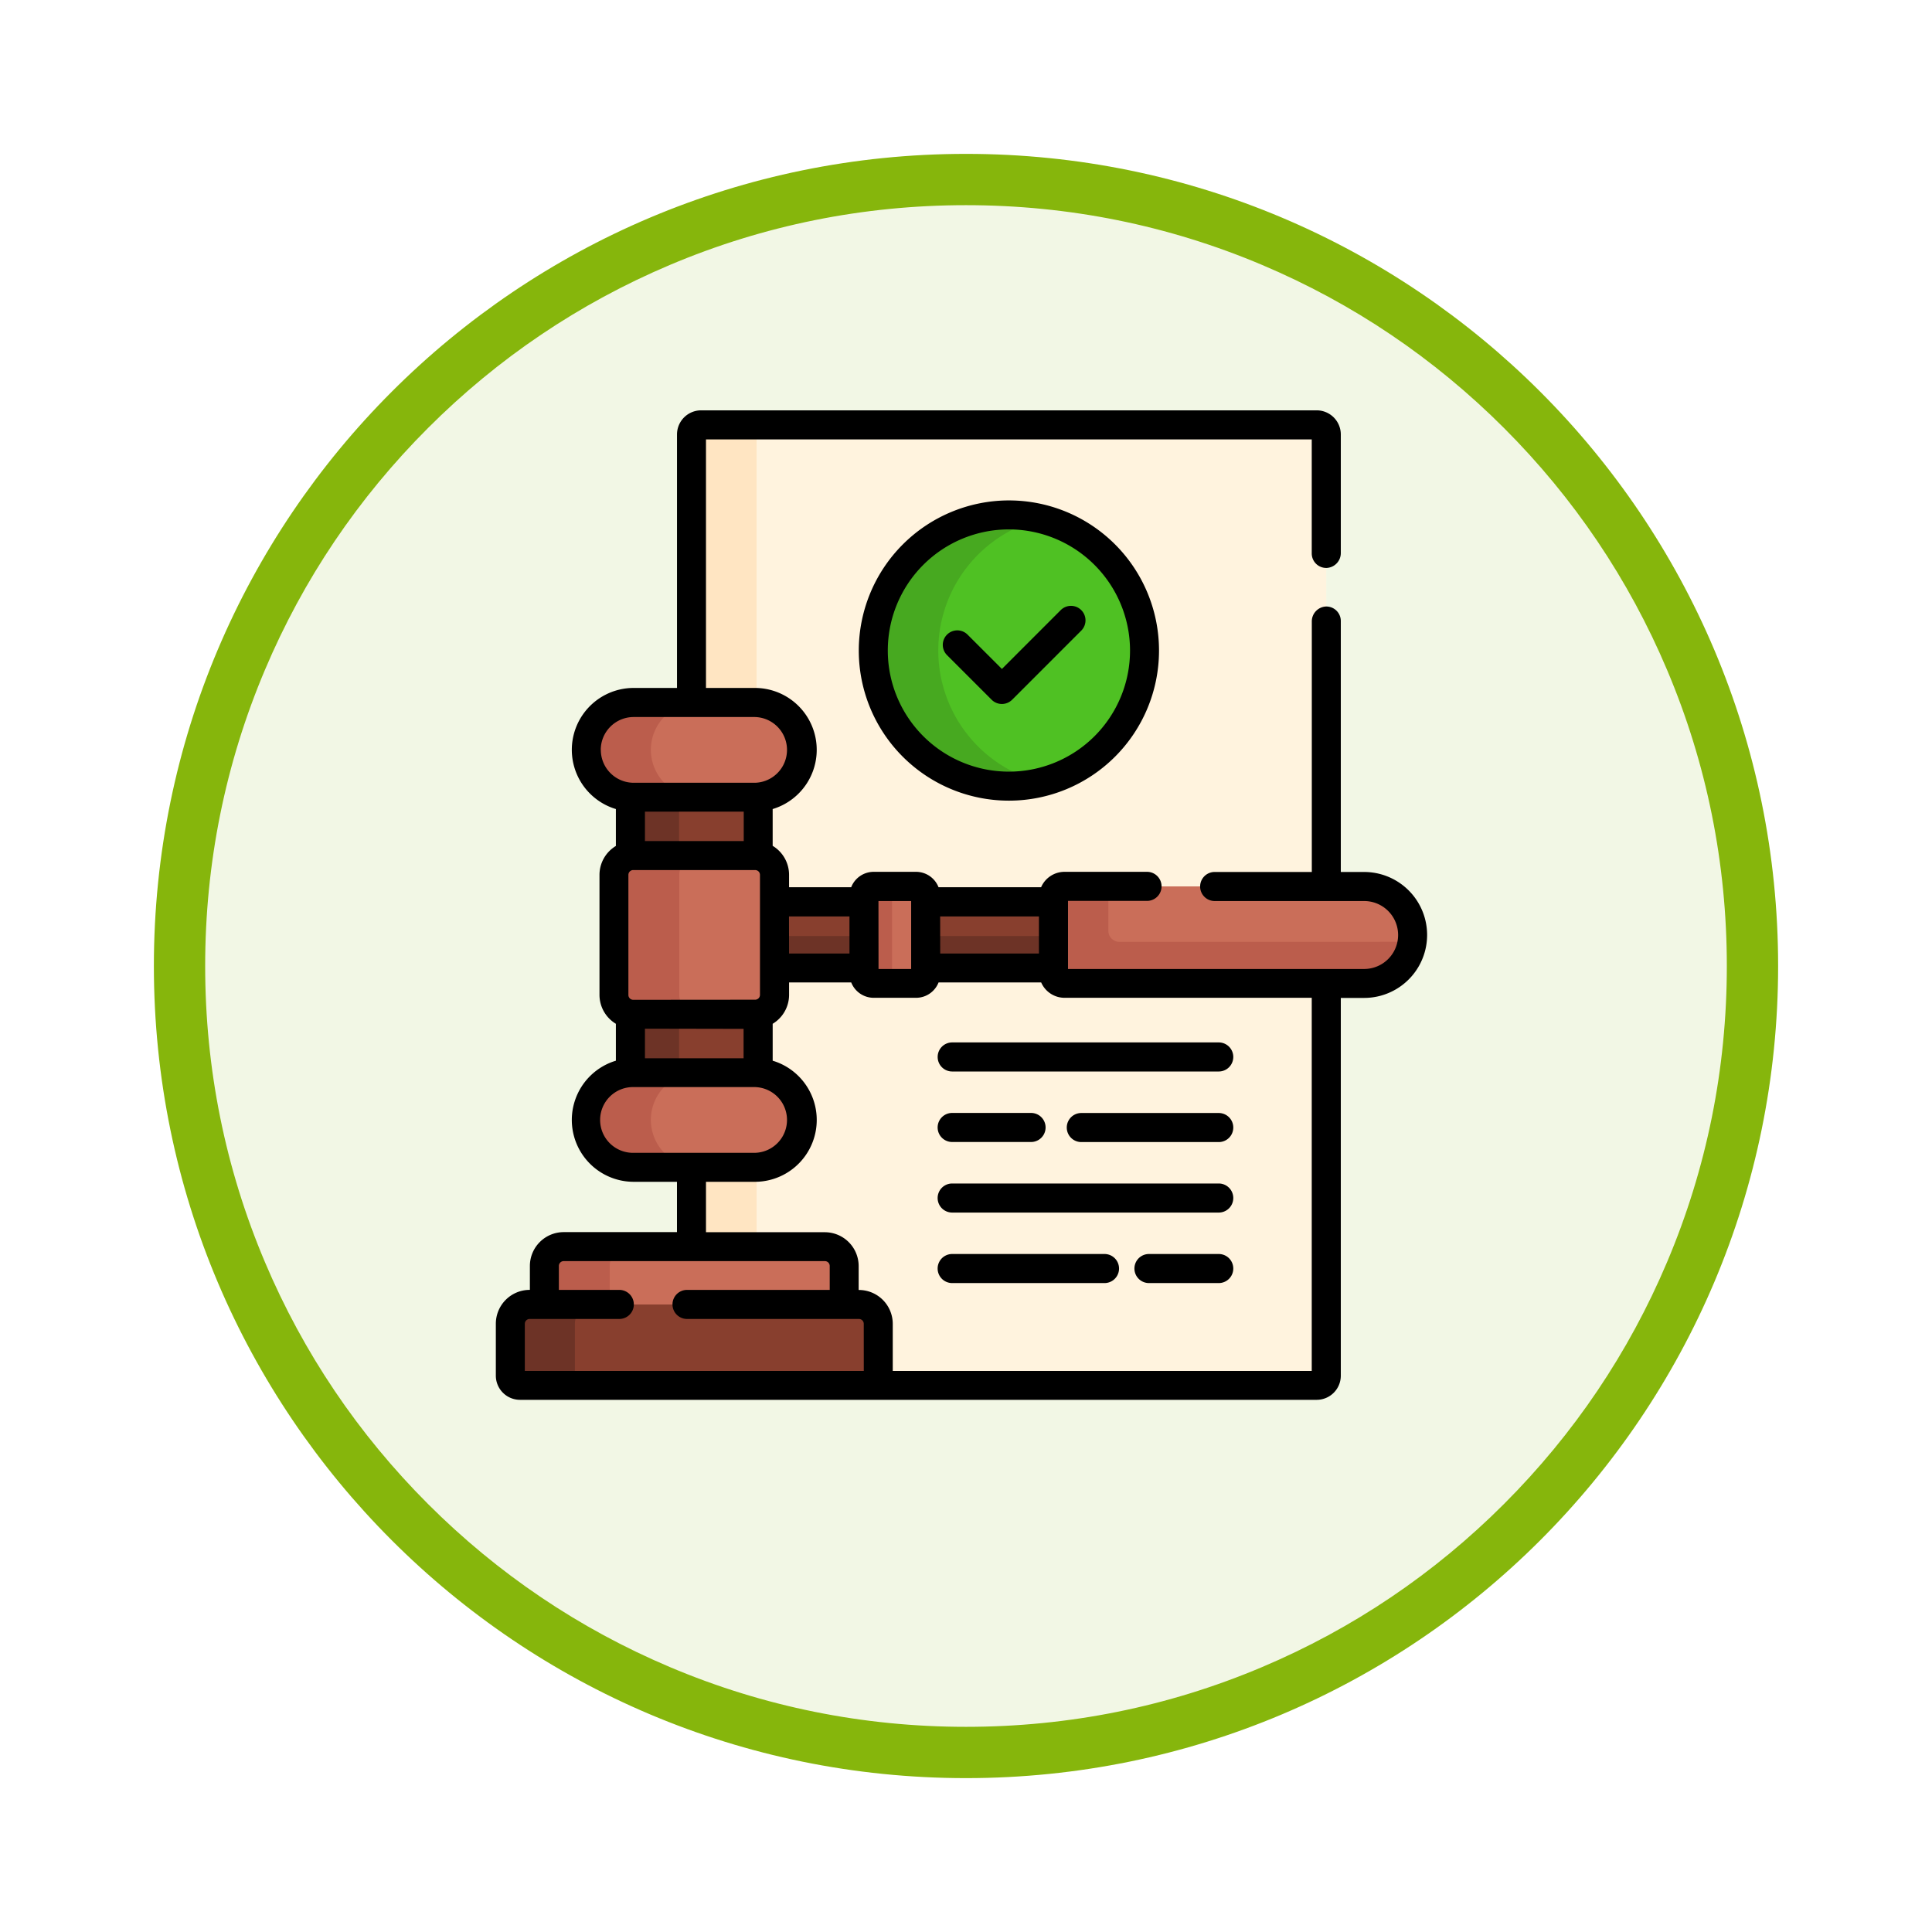 <svg xmlns="http://www.w3.org/2000/svg" xmlns:xlink="http://www.w3.org/1999/xlink" width="113" height="113" viewBox="0 0 113 113">
  <defs>
    <filter id="Trazado_982547" x="0" y="0" width="113" height="113" filterUnits="userSpaceOnUse">
      <feOffset dy="3" input="SourceAlpha"/>
      <feGaussianBlur stdDeviation="3" result="blur"/>
      <feFlood flood-opacity="0.161"/>
      <feComposite operator="in" in2="blur"/>
      <feComposite in="SourceGraphic"/>
    </filter>
  </defs>
  <g id="Grupo_1180392" data-name="Grupo 1180392" transform="translate(-744.461 -796)">
    <g id="Grupo_1174902" data-name="Grupo 1174902" transform="translate(0.961 -5152.015)">
      <g id="Grupo_1174055" data-name="Grupo 1174055" transform="translate(752.5 5954.015)">
        <g id="Grupo_1172010" data-name="Grupo 1172010">
          <g id="Grupo_1171046" data-name="Grupo 1171046">
            <g id="Grupo_1148525" data-name="Grupo 1148525">
              <g transform="matrix(1, 0, 0, 1, -9, -6)" filter="url(#Trazado_982547)">
                <g id="Trazado_982547-2" data-name="Trazado 982547" transform="translate(9 6)" fill="#f2f7e5">
                  <path d="M 47.5 93.5 C 41.289 93.5 35.265 92.284 29.595 89.886 C 24.118 87.569 19.198 84.252 14.973 80.027 C 10.748 75.802 7.431 70.882 5.114 65.405 C 2.716 59.735 1.5 53.711 1.5 47.5 C 1.5 41.289 2.716 35.265 5.114 29.595 C 7.431 24.118 10.748 19.198 14.973 14.973 C 19.198 10.748 24.118 7.431 29.595 5.114 C 35.265 2.716 41.289 1.5 47.5 1.5 C 53.711 1.5 59.735 2.716 65.405 5.114 C 70.882 7.431 75.802 10.748 80.027 14.973 C 84.252 19.198 87.569 24.118 89.886 29.595 C 92.284 35.265 93.5 41.289 93.5 47.5 C 93.5 53.711 92.284 59.735 89.886 65.405 C 87.569 70.882 84.252 75.802 80.027 80.027 C 75.802 84.252 70.882 87.569 65.405 89.886 C 59.735 92.284 53.711 93.5 47.5 93.5 Z" stroke="none"/>
                  <path d="M 47.5 3 C 41.491 3 35.664 4.176 30.18 6.496 C 24.881 8.737 20.122 11.946 16.034 16.034 C 11.946 20.122 8.737 24.881 6.496 30.18 C 4.176 35.664 3 41.491 3 47.5 C 3 53.509 4.176 59.336 6.496 64.82 C 8.737 70.119 11.946 74.878 16.034 78.966 C 20.122 83.054 24.881 86.263 30.18 88.504 C 35.664 90.824 41.491 92 47.5 92 C 53.509 92 59.336 90.824 64.82 88.504 C 70.119 86.263 74.878 83.054 78.966 78.966 C 83.054 74.878 86.263 70.119 88.504 64.82 C 90.824 59.336 92 53.509 92 47.5 C 92 41.491 90.824 35.664 88.504 30.18 C 86.263 24.881 83.054 20.122 78.966 16.034 C 74.878 11.946 70.119 8.737 64.82 6.496 C 59.336 4.176 53.509 3 47.5 3 M 47.5 0 C 73.734 0 95 21.266 95 47.5 C 95 73.734 73.734 95 47.5 95 C 21.266 95 0 73.734 0 47.5 C 0 21.266 21.266 0 47.5 0 Z" stroke="none" fill="#86b60c"/>
                </g>
              </g>
            </g>
          </g>
        </g>
      </g>
    </g>
    <g id="obediente" transform="translate(758.383 820)">
      <g id="Grupo_1180368" data-name="Grupo 1180368" transform="translate(26.522 0.848)">
        <path id="Trazado_1034211" data-name="Trazado 1034211" d="M152.88,7.5h-36a.565.565,0,0,0-.565.565V23.737h3.707a2.77,2.77,0,0,1,.193,5.534v3.437h0a1.13,1.13,0,0,1,.959,1.116V40.84a1.13,1.13,0,0,1-.959,1.116h0v3.437a2.77,2.77,0,0,1-.193,5.534h-3.707v4.639h7.8a1.13,1.13,0,0,1,1.13,1.13v2.249s0,0,0,0h.861a1.13,1.13,0,0,1,1.13,1.13v3.605h26.207V8.065A.565.565,0,0,0,152.88,7.5Z" transform="translate(-116.315 -7.5)" fill="#fff3de"/>
      </g>
      <g id="Grupo_1180369" data-name="Grupo 1180369" transform="translate(26.522 0.848)">
        <path id="Trazado_1034212" data-name="Trazado 1034212" d="M120.022,23.737l.1,0V8.065a.565.565,0,0,1,.565-.565H116.88a.565.565,0,0,0-.565.565V23.737Z" transform="translate(-116.315 -7.5)" fill="#ffe5c2"/>
        <path id="Trazado_1034213" data-name="Trazado 1034213" d="M120.022,391.629h-3.707v4.639h3.808v-4.642Z" transform="translate(-116.315 -348.203)" fill="#ffe5c2"/>
      </g>
      <g id="Grupo_1180387" data-name="Grupo 1180387" transform="translate(15.926 17.084)">
        <g id="Grupo_1180370" data-name="Grupo 1180370" transform="translate(15.455 11.662)">
          <path id="Trazado_1034214" data-name="Trazado 1034214" d="M159.3,254.29h5.233v3.866H159.3Z" transform="translate(-159.296 -254.29)" fill="#883f2e"/>
          <path id="Trazado_1034215" data-name="Trazado 1034215" d="M237.5,254.29h7.474v3.866H237.5Z" transform="translate(-228.661 -254.29)" fill="#883f2e"/>
        </g>
        <g id="Grupo_1180371" data-name="Grupo 1180371" transform="translate(15.455 13.664)">
          <path id="Trazado_1034216" data-name="Trazado 1034216" d="M159.3,272h5.233v1.864H159.3Z" transform="translate(-159.296 -272)" fill="#6d3326"/>
          <path id="Trazado_1034217" data-name="Trazado 1034217" d="M237.5,272h7.474v1.864H237.5Z" transform="translate(-228.661 -272)" fill="#6d3326"/>
        </g>
        <g id="Grupo_1180372" data-name="Grupo 1180372" transform="translate(31.77 10.76)">
          <path id="Trazado_1034218" data-name="Trazado 1034218" d="M324.621,249.145a2.835,2.835,0,0,1-2.835,2.835H304.26a.644.644,0,0,1-.644-.644v-4.381a.644.644,0,0,1,.644-.644h17.525A2.835,2.835,0,0,1,324.621,249.145Z" transform="translate(-303.616 -246.31)" fill="#ca6e59"/>
        </g>
        <g id="Grupo_1180373" data-name="Grupo 1180373" transform="translate(31.77 10.76)">
          <path id="Trazado_1034219" data-name="Trazado 1034219" d="M307.469,249.553a.644.644,0,0,1-.644-.644v-2.6H304.26a.644.644,0,0,0-.644.644v4.381a.644.644,0,0,0,.644.644h17.525a2.835,2.835,0,0,0,2.805-2.427Z" transform="translate(-303.616 -246.31)" fill="#bb5d4c"/>
        </g>
        <g id="Grupo_1180374" data-name="Grupo 1180374" transform="translate(20.688 10.76)">
          <path id="Trazado_1034220" data-name="Trazado 1034220" d="M209.193,246.876v4.539a.565.565,0,0,1-.565.565H206.15a.565.565,0,0,1-.565-.565v-4.539a.565.565,0,0,1,.565-.565h2.478A.565.565,0,0,1,209.193,246.876Z" transform="translate(-205.585 -246.311)" fill="#ca6e59"/>
        </g>
        <g id="Grupo_1180375" data-name="Grupo 1180375" transform="translate(20.688 10.76)">
          <path id="Trazado_1034221" data-name="Trazado 1034221" d="M207.224,251.416v-4.539a.565.565,0,0,1,.565-.565H206.15a.565.565,0,0,0-.565.565v4.539a.565.565,0,0,0,.565.565h1.639A.565.565,0,0,1,207.224,251.416Z" transform="translate(-205.585 -246.311)" fill="#bb5d4c"/>
        </g>
        <g id="Grupo_1180376" data-name="Grupo 1180376" transform="translate(7.023 5.534)">
          <path id="Trazado_1034222" data-name="Trazado 1034222" d="M92.005,312.311h-7.13a1.138,1.138,0,0,1-.172-.014v3.437c.064,0,.128-.007.193-.007h7.087c.065,0,.129,0,.193.007V312.3A1.122,1.122,0,0,1,92.005,312.311Z" transform="translate(-84.703 -299.611)" fill="#883f2e"/>
          <path id="Trazado_1034223" data-name="Trazado 1034223" d="M84.875,312.311a1.138,1.138,0,0,1-.172-.014v3.437c.064,0,.128-.007.193-.007H87.55v-3.415H84.875Z" transform="translate(-84.703 -299.611)" fill="#6d3326"/>
          <path id="Trazado_1034224" data-name="Trazado 1034224" d="M84.875,203.5H92a1.136,1.136,0,0,1,.172.014v-3.437c-.064,0-.128.007-.193.007H84.9c-.065,0-.129,0-.193-.007v3.437A1.136,1.136,0,0,1,84.875,203.5Z" transform="translate(-84.703 -200.079)" fill="#883f2e"/>
          <path id="Trazado_1034225" data-name="Trazado 1034225" d="M84.875,203.5H87.55v-3.415H84.9c-.065,0-.129,0-.193-.007v3.437A1.15,1.15,0,0,1,84.875,203.5Z" transform="translate(-84.703 -200.078)" fill="#6d3326"/>
        </g>
        <g id="Grupo_1180377" data-name="Grupo 1180377" transform="translate(6.065 8.956)">
          <path id="Trazado_1034226" data-name="Trazado 1034226" d="M85.616,231.482V238.5a1.13,1.13,0,0,1-1.13,1.13h-7.13a1.13,1.13,0,0,1-1.13-1.13v-7.017a1.13,1.13,0,0,1,1.13-1.13h7.13A1.13,1.13,0,0,1,85.616,231.482Z" transform="translate(-76.225 -230.352)" fill="#ca6e59"/>
        </g>
        <g id="Grupo_1180378" data-name="Grupo 1180378" transform="translate(6.065 8.956)">
          <path id="Trazado_1034227" data-name="Trazado 1034227" d="M80.043,238.5v-7.017a1.13,1.13,0,0,1,1.13-1.13H77.355a1.13,1.13,0,0,0-1.13,1.13V238.5a1.13,1.13,0,0,0,1.13,1.13h3.818A1.13,1.13,0,0,1,80.043,238.5Z" transform="translate(-76.225 -230.352)" fill="#bb5d4c"/>
        </g>
        <g id="Grupo_1180381" data-name="Grupo 1180381" transform="translate(0 31.829)">
          <path id="Trazado_1034228" data-name="Trazado 1034228" d="M57.726,436.181a1.158,1.158,0,0,0,.006-.116v-2.249a1.13,1.13,0,0,0-1.13-1.13H41.325a1.13,1.13,0,0,0-1.13,1.13v2.249a1.158,1.158,0,0,0,.006.116Z" transform="translate(-38.203 -432.685)" fill="#ca6e59"/>
          <path id="Trazado_1034229" data-name="Trazado 1034229" d="M44.022,436.181a1.156,1.156,0,0,1-.006-.116v-2.249a1.13,1.13,0,0,1,1.13-1.13H41.325a1.13,1.13,0,0,0-1.13,1.13v2.249a1.158,1.158,0,0,0,.006.116Z" transform="translate(-38.203 -432.685)" fill="#bb5d4c"/>
          <g id="Grupo_1180379" data-name="Grupo 1180379" transform="translate(0 3.383)">
            <path id="Trazado_1034230" data-name="Trazado 1034230" d="M44.1,467.344H23.143a.565.565,0,0,1-.565-.565v-3.04a1.13,1.13,0,0,1,1.13-1.13H42.968a1.13,1.13,0,0,1,1.13,1.13Z" transform="translate(-22.578 -462.608)" fill="#883f2e"/>
          </g>
          <g id="Grupo_1180380" data-name="Grupo 1180380" transform="translate(0 3.383)">
            <path id="Trazado_1034231" data-name="Trazado 1034231" d="M26.356,466.779v-3.04a1.13,1.13,0,0,1,1.13-1.13H23.708a1.13,1.13,0,0,0-1.13,1.13v3.04a.565.565,0,0,0,.565.565h3.778A.565.565,0,0,1,26.356,466.779Z" transform="translate(-22.578 -462.608)" fill="#6d3326"/>
          </g>
        </g>
        <g id="Grupo_1180386" data-name="Grupo 1180386" transform="translate(4.446)">
          <g id="Grupo_1180382" data-name="Grupo 1180382" transform="translate(0 21.649)">
            <path id="Trazado_1034232" data-name="Trazado 1034232" d="M74.534,345.4a2.771,2.771,0,0,1-2.771,2.771H64.676a2.771,2.771,0,0,1,0-5.541h7.087A2.771,2.771,0,0,1,74.534,345.4Z" transform="translate(-61.905 -342.633)" fill="#ca6e59"/>
          </g>
          <g id="Grupo_1180383" data-name="Grupo 1180383" transform="translate(0 21.649)">
            <path id="Trazado_1034233" data-name="Trazado 1034233" d="M65.679,345.4a2.771,2.771,0,0,1,2.771-2.771H64.676a2.771,2.771,0,0,0,0,5.541h3.774A2.771,2.771,0,0,1,65.679,345.4Z" transform="translate(-61.905 -342.633)" fill="#bb5d4c"/>
          </g>
          <g id="Grupo_1180384" data-name="Grupo 1180384" transform="translate(0)">
            <path id="Trazado_1034234" data-name="Trazado 1034234" d="M74.534,153.9a2.771,2.771,0,0,1-2.771,2.771H64.676a2.771,2.771,0,0,1,0-5.541h7.087A2.771,2.771,0,0,1,74.534,153.9Z" transform="translate(-61.905 -151.128)" fill="#ca6e59"/>
          </g>
          <g id="Grupo_1180385" data-name="Grupo 1180385">
            <path id="Trazado_1034235" data-name="Trazado 1034235" d="M65.679,153.9a2.771,2.771,0,0,1,2.771-2.771H64.676a2.771,2.771,0,1,0,0,5.541h3.774A2.771,2.771,0,0,1,65.679,153.9Z" transform="translate(-61.905 -151.128)" fill="#bb5d4c"/>
          </g>
        </g>
      </g>
      <g id="Grupo_1180390" data-name="Grupo 1180390" transform="translate(37.155 6.117)">
        <g id="Grupo_1180388" data-name="Grupo 1180388">
          <circle id="Elipse_13299" data-name="Elipse 13299" cx="7.932" cy="7.932" r="7.932" fill="#4fc123"/>
        </g>
        <g id="Grupo_1180389" data-name="Grupo 1180389" transform="translate(0)">
          <path id="Trazado_1034236" data-name="Trazado 1034236" d="M214.174,62.039a7.934,7.934,0,0,1,6.032-7.7,7.932,7.932,0,1,0,0,15.4A7.934,7.934,0,0,1,214.174,62.039Z" transform="translate(-210.372 -54.107)" fill="#47a920"/>
        </g>
      </g>
      <g id="Grupo_1180391" data-name="Grupo 1180391" transform="translate(15.078 0)">
        <path id="Trazado_1034237" data-name="Trazado 1034237" d="M65.866,27H64.5V12.322a.848.848,0,0,0-.874-.848.871.871,0,0,0-.822.883V27H57.122a.848.848,0,0,0,0,1.7h8.743a1.987,1.987,0,0,1,0,3.974H48.544V28.692h4.622a.848.848,0,1,0,0-1.7H48.341a1.494,1.494,0,0,0-1.37.9h-6a1.414,1.414,0,0,0-1.316-.9H37.179a1.414,1.414,0,0,0-1.316.9H32.229v-.728a1.977,1.977,0,0,0-.959-1.692V23.32a3.618,3.618,0,0,0-1.041-7.083H27.37V1.7H62.8v6.67a.848.848,0,0,0,.874.848A.871.871,0,0,0,64.5,8.33V1.413A1.413,1.413,0,0,0,63.088,0h-36a1.413,1.413,0,0,0-1.413,1.413V16.237H23.142A3.618,3.618,0,0,0,22.1,23.32v2.159a1.977,1.977,0,0,0-.959,1.692v7.017A1.977,1.977,0,0,0,22.1,35.88v2.159a3.618,3.618,0,0,0,1.041,7.083h2.532v2.943H19.048a1.981,1.981,0,0,0-1.978,1.978v1.4h-.013a1.981,1.981,0,0,0-1.978,1.978v3.04a1.415,1.415,0,0,0,1.413,1.413h46.6A1.413,1.413,0,0,0,64.5,56.467v-22.1h1.365a3.683,3.683,0,0,0,0-7.366Zm-24.8,2.6h5.778v2.17H41.07Zm-3.608-.9h1.912v3.974H37.462Zm-5.233.9h3.537v2.17H32.229Zm-11.01-9.739a1.925,1.925,0,0,1,1.923-1.923H30.23a1.923,1.923,0,0,1,0,3.845H23.142A1.925,1.925,0,0,1,21.219,19.855Zm1.9,14.616a.283.283,0,0,1-.283-.283V27.171a.283.283,0,0,1,.283-.283h7.13a.283.283,0,0,1,.283.283v7.017a.283.283,0,0,1-.283.283Zm6.454,1.7v1.719H23.8V36.166ZM23.8,25.193V23.473h5.778v1.719Zm-.655,18.234a1.923,1.923,0,1,1,0-3.845H30.23a1.923,1.923,0,0,1,0,3.845ZM36.6,56.184H16.774V53.427a.283.283,0,0,1,.283-.283H22.3a.848.848,0,0,0,0-1.7H18.765v-1.4a.283.283,0,0,1,.283-.283H34.324a.283.283,0,0,1,.283.283v1.4H26.261a.848.848,0,1,0,0,1.7H36.315a.283.283,0,0,1,.283.283Zm26.207,0H38.294V53.427a1.981,1.981,0,0,0-1.978-1.978H36.3v-1.4a1.981,1.981,0,0,0-1.978-1.978H27.37V45.122H30.23a3.618,3.618,0,0,0,1.041-7.083V35.88a1.977,1.977,0,0,0,.959-1.692V33.46h3.634a1.414,1.414,0,0,0,1.316.9h2.478a1.414,1.414,0,0,0,1.316-.9h6a1.494,1.494,0,0,0,1.37.9H62.8V56.184Z" transform="translate(-15.078 0)"/>
        <path id="Trazado_1034238" data-name="Trazado 1034238" d="M202.872,55.387a8.78,8.78,0,1,0,8.78-8.78A8.79,8.79,0,0,0,202.872,55.387Zm15.865,0a7.084,7.084,0,1,1-7.085-7.085A7.093,7.093,0,0,1,218.737,55.387Z" transform="translate(-181.643 -41.338)"/>
        <path id="Trazado_1034239" data-name="Trazado 1034239" d="M247.791,102.842a.848.848,0,1,0-1.2,1.2l2.608,2.608a.848.848,0,0,0,1.2,0l4.042-4.042a.848.848,0,1,0-1.2-1.2L249.8,104.85Z" transform="translate(-220.2 -89.724)"/>
        <path id="Trazado_1034240" data-name="Trazado 1034240" d="M243.681,327.917a.848.848,0,0,0,.848.848h15.592a.848.848,0,1,0,0-1.7H244.529A.848.848,0,0,0,243.681,327.917Z" transform="translate(-217.838 -290.095)"/>
        <path id="Trazado_1034241" data-name="Trazado 1034241" d="M319.387,363.546h-8.039a.848.848,0,1,0,0,1.7h8.039a.848.848,0,0,0,0-1.7Z" transform="translate(-277.104 -322.448)"/>
        <path id="Trazado_1034242" data-name="Trazado 1034242" d="M244.529,365.242h4.614a.848.848,0,1,0,0-1.7h-4.614a.848.848,0,1,0,0,1.7Z" transform="translate(-217.838 -322.448)"/>
        <path id="Trazado_1034243" data-name="Trazado 1034243" d="M260.12,400.023H244.528a.848.848,0,0,0,0,1.7H260.12a.848.848,0,1,0,0-1.7Z" transform="translate(-217.837 -354.802)"/>
        <path id="Trazado_1034244" data-name="Trazado 1034244" d="M350.43,436.5h-4.082a.848.848,0,0,0,0,1.7h4.082a.848.848,0,0,0,0-1.7Z" transform="translate(-308.147 -387.155)"/>
        <path id="Trazado_1034245" data-name="Trazado 1034245" d="M253.439,436.5h-8.91a.848.848,0,1,0,0,1.7h8.91a.848.848,0,0,0,0-1.7Z" transform="translate(-217.838 -387.155)"/>
      </g>
    </g>
  </g>
</svg>
